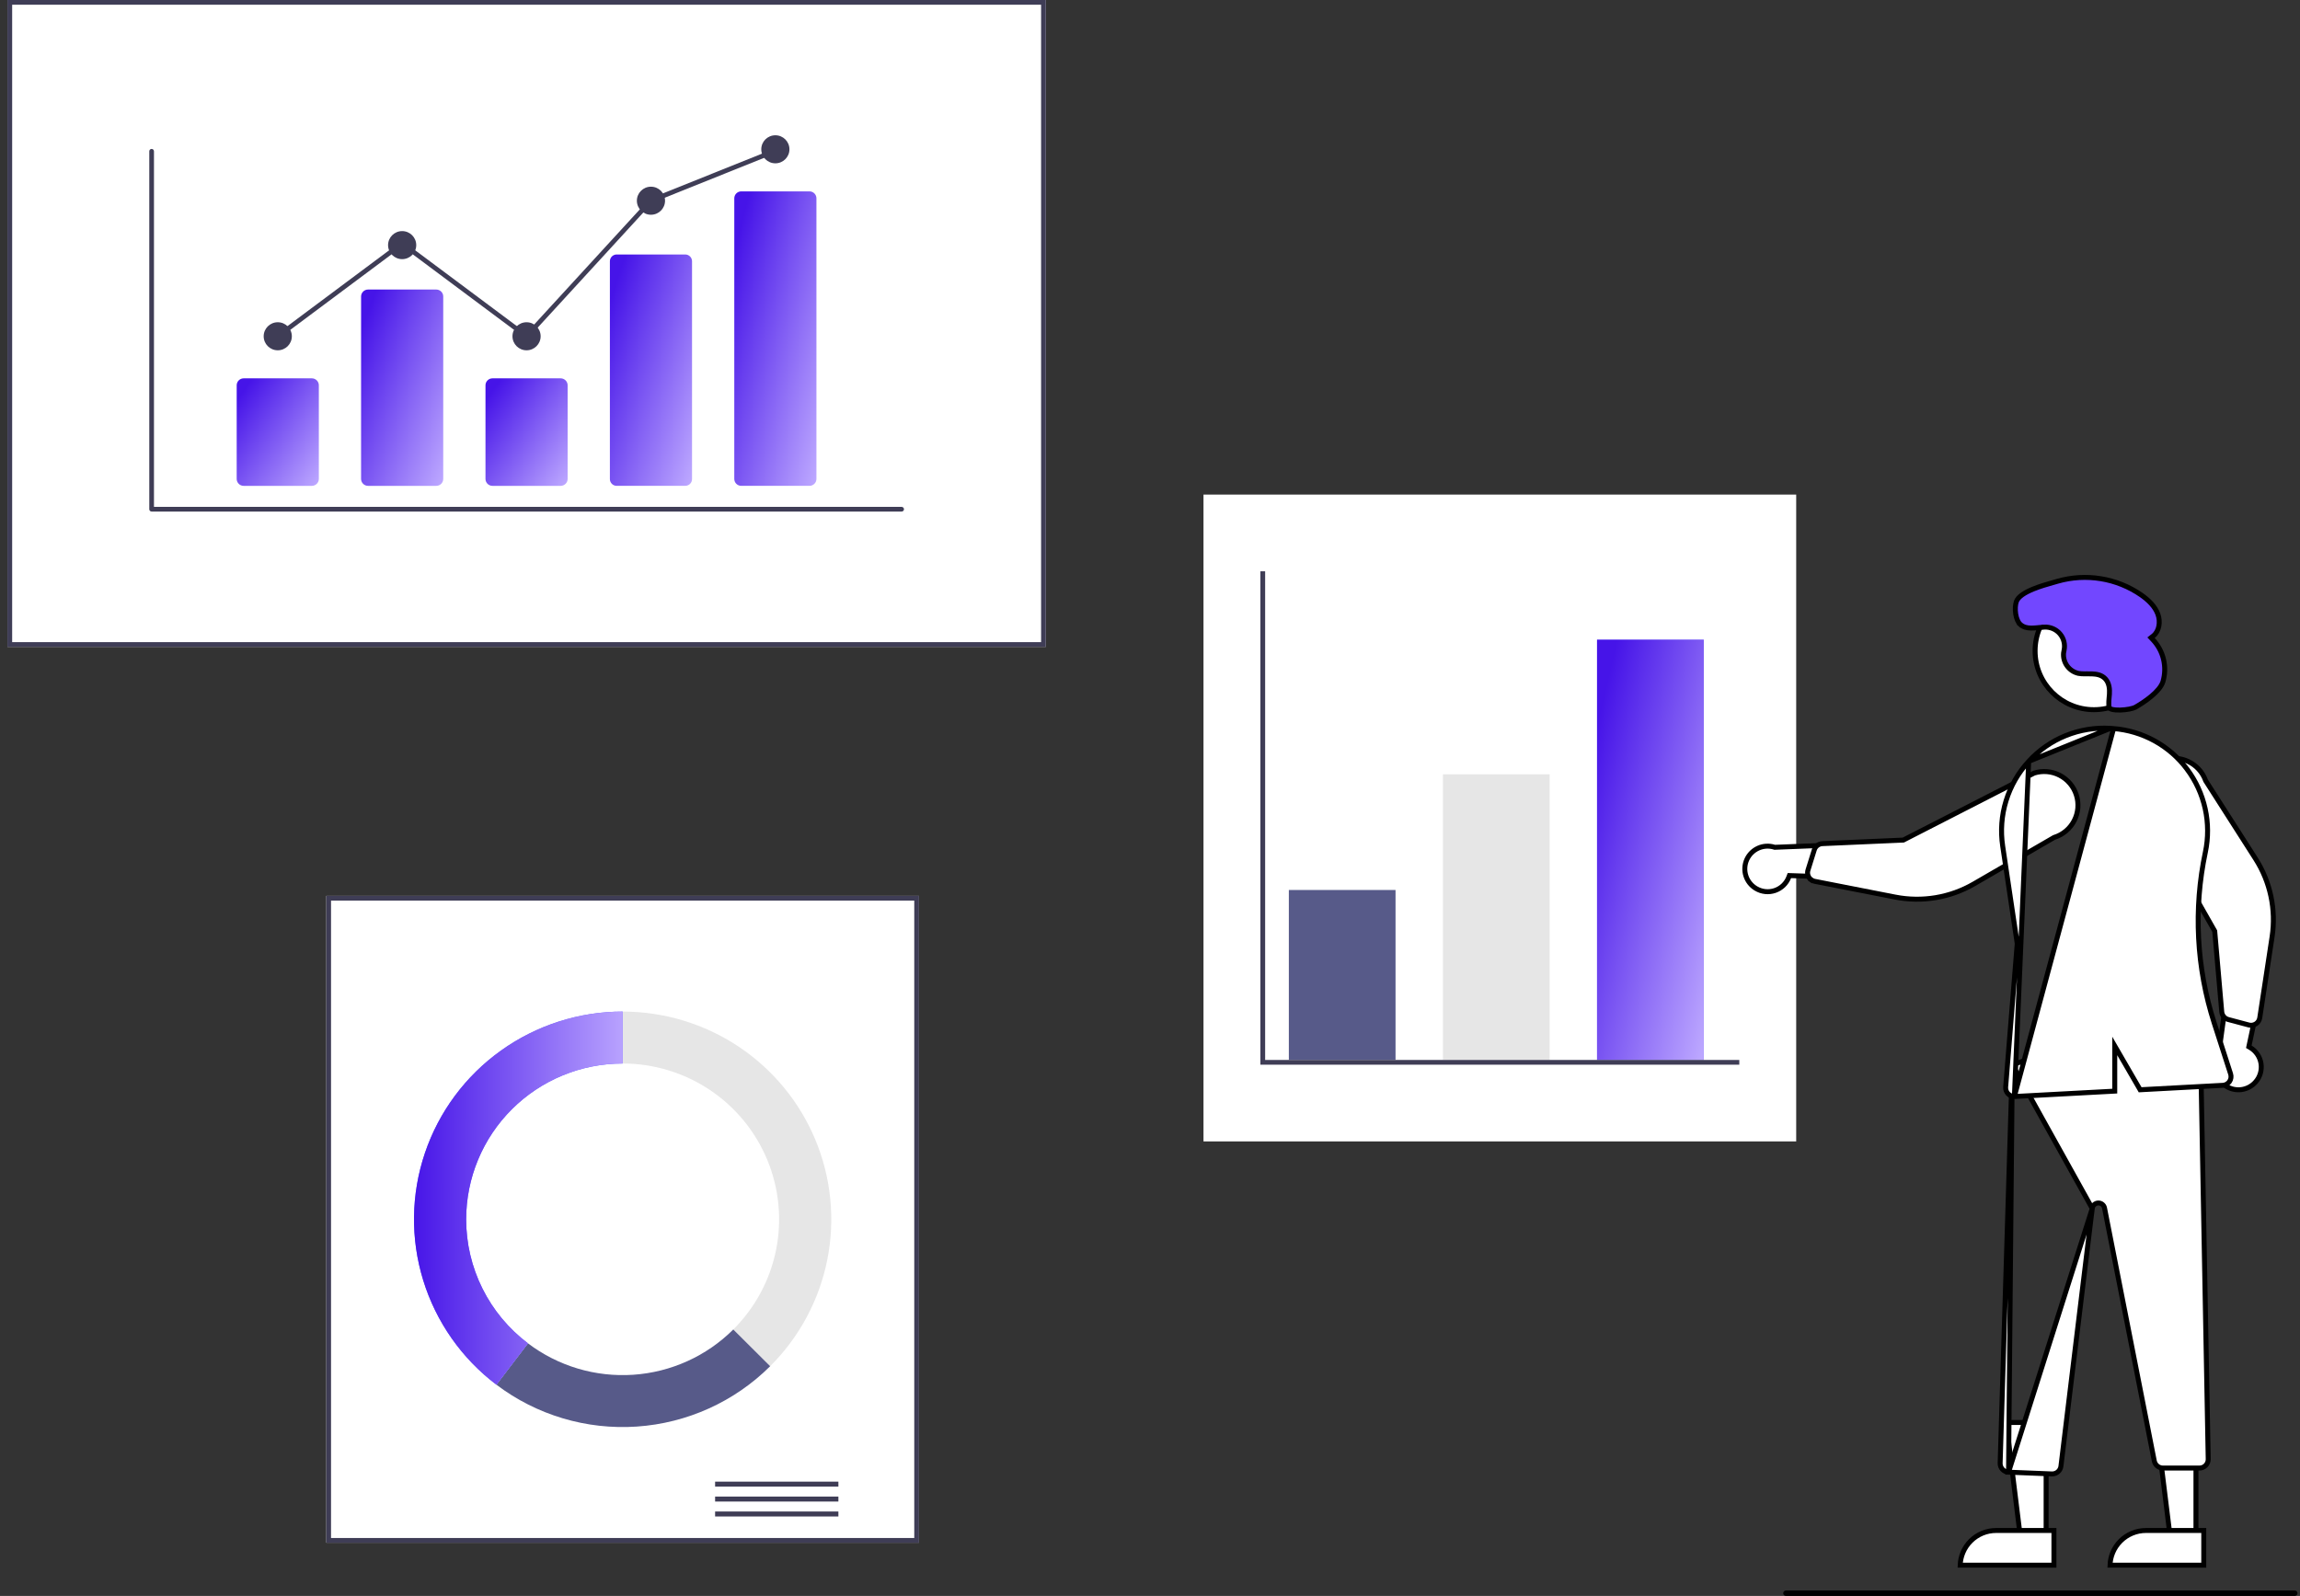 <svg width="232" height="161" viewBox="0 0 232 161" fill="none" xmlns="http://www.w3.org/2000/svg">
<rect x="0" y="0" width="232" height="161" fill="#333333" stroke="none"/>
<g clip-path="url(#clip0_0_1122)">
<path d="M105.493 65.254H0.748V0H105.493V65.254Z" fill="white"/>
<path d="M105.493 65.254H0.748V0H105.493V65.254ZM1.226 64.778H105.015V0.476H1.226V64.778Z" fill="#3F3D56"/>
<path d="M92.699 155.634H32.913V90.379H92.699V155.634Z" fill="white"/>
<path d="M92.699 155.634H32.913V90.379H92.699V155.634ZM33.391 155.157H92.221V90.856H33.391V155.157Z" fill="#3F3D56"/>
<path d="M84.568 149.471H72.132V149.973H84.568V149.471Z" fill="#3F3D56"/>
<path d="M84.568 150.977H72.132V151.479H84.568V150.977Z" fill="#3F3D56"/>
<path d="M84.568 152.483H72.132V152.985H84.568V152.483Z" fill="#3F3D56"/>
<path d="M62.806 102.049V107.289C65.927 107.289 68.979 108.211 71.575 109.938C74.17 111.665 76.193 114.12 77.388 116.992C78.582 119.864 78.895 123.024 78.286 126.073C77.677 129.122 76.174 131.923 73.966 134.121L77.686 137.826C80.63 134.895 82.634 131.161 83.446 127.095C84.258 123.03 83.841 118.816 82.248 114.987C80.656 111.157 77.958 107.884 74.498 105.581C71.037 103.278 66.968 102.049 62.806 102.049Z" fill="#E6E6E6"/>
<path d="M77.687 137.826L73.966 134.121C71.268 136.809 67.683 138.432 63.875 138.689C60.067 138.946 56.295 137.82 53.257 135.519L50.072 139.692C54.124 142.759 59.154 144.259 64.231 143.916C69.308 143.573 74.088 141.409 77.687 137.826Z" fill="#575A89"/>
<path d="M47.022 123.007C47.022 120.943 47.431 118.899 48.224 116.992C49.017 115.085 50.179 113.352 51.645 111.892C53.111 110.433 54.851 109.275 56.766 108.485C58.681 107.695 60.733 107.289 62.806 107.289V102.049C58.4 102.049 54.106 103.426 50.528 105.986C46.95 108.545 44.269 112.158 42.862 116.316C41.456 120.474 41.395 124.966 42.689 129.16C43.982 133.354 46.565 137.038 50.072 139.692L53.257 135.52C51.318 134.055 49.746 132.163 48.664 129.992C47.582 127.821 47.02 125.43 47.022 123.007Z" fill="#6C63FF"/>
<path d="M47.022 123.007C47.022 120.943 47.431 118.899 48.224 116.992C49.017 115.085 50.179 113.352 51.645 111.892C53.111 110.433 54.851 109.275 56.766 108.485C58.681 107.695 60.733 107.289 62.806 107.289V102.049C58.4 102.049 54.106 103.426 50.528 105.986C46.95 108.545 44.269 112.158 42.862 116.316C41.456 120.474 41.395 124.966 42.689 129.16C43.982 133.354 46.565 137.038 50.072 139.692L53.257 135.52C51.318 134.055 49.746 132.163 48.664 129.992C47.582 127.821 47.02 125.43 47.022 123.007Z" fill="url(#paint0_linear_0_1122)"/>
<path d="M181.182 115.148H121.396V49.894H181.182V115.148Z" fill="white"/>
<path d="M140.767 89.784H130.005V106.931H140.767V89.784Z" fill="#575A89"/>
<path d="M156.311 78.115H145.549V106.931H156.311V78.115Z" fill="#E6E6E6"/>
<path d="M171.855 64.54H161.094V106.931H171.855V64.54Z" fill="#6C63FF"/>
<path d="M171.855 64.54H161.094V106.931H171.855V64.54Z" fill="url(#paint1_linear_0_1122)"/>
<path d="M175.442 107.408H127.135V57.633H127.614V106.931H175.442V107.408Z" fill="#3F3D56"/>
<path d="M231.473 160.75H180.146C180.139 160.75 180.132 160.747 180.128 160.743C180.123 160.738 180.121 160.732 180.121 160.726C180.121 160.721 180.123 160.715 180.128 160.71C180.132 160.706 180.139 160.703 180.146 160.703H231.473C231.48 160.703 231.487 160.706 231.491 160.71C231.496 160.715 231.498 160.721 231.498 160.726C231.498 160.732 231.496 160.738 231.491 160.743C231.487 160.747 231.48 160.75 231.473 160.75Z" fill="white" stroke="black" stroke-width="0.5"/>
<path d="M90.946 51.607H15.294C15.232 51.607 15.171 51.582 15.127 51.538C15.083 51.493 15.058 51.434 15.058 51.371V15.261C15.058 15.199 15.083 15.139 15.127 15.094C15.171 15.05 15.232 15.025 15.294 15.025C15.357 15.025 15.418 15.05 15.462 15.094C15.506 15.139 15.531 15.199 15.531 15.261V51.135H90.946C90.977 51.135 91.008 51.141 91.037 51.153C91.066 51.165 91.092 51.182 91.114 51.204C91.136 51.226 91.154 51.252 91.166 51.281C91.178 51.309 91.184 51.34 91.184 51.371C91.184 51.402 91.178 51.433 91.166 51.462C91.154 51.49 91.136 51.516 91.114 51.538C91.092 51.56 91.066 51.577 91.037 51.589C91.008 51.601 90.977 51.607 90.946 51.607Z" fill="#3F3D56"/>
<path d="M31.458 49.014H24.577C24.391 49.014 24.212 48.94 24.081 48.809C23.949 48.677 23.875 48.499 23.875 48.314V38.868C23.875 38.682 23.949 38.504 24.081 38.373C24.212 38.242 24.391 38.168 24.577 38.168H31.458C31.644 38.168 31.823 38.242 31.955 38.373C32.087 38.504 32.161 38.682 32.161 38.868V48.314C32.161 48.499 32.087 48.677 31.955 48.809C31.823 48.94 31.644 49.014 31.458 49.014Z" fill="url(#paint2_linear_0_1122)"/>
<path d="M44.006 49.014H37.125C36.939 49.014 36.76 48.94 36.629 48.809C36.497 48.677 36.423 48.499 36.422 48.314V29.908C36.423 29.723 36.497 29.545 36.629 29.414C36.76 29.282 36.939 29.209 37.125 29.209H44.006C44.192 29.209 44.371 29.282 44.503 29.414C44.635 29.545 44.709 29.723 44.709 29.908V48.314C44.709 48.499 44.635 48.677 44.503 48.809C44.371 48.94 44.192 49.014 44.006 49.014Z" fill="url(#paint3_linear_0_1122)"/>
<path d="M56.554 49.014H49.673C49.487 49.014 49.308 48.94 49.177 48.809C49.045 48.677 48.971 48.499 48.971 48.314V38.868C48.971 38.682 49.045 38.504 49.177 38.373C49.308 38.242 49.487 38.168 49.673 38.168H56.554C56.74 38.168 56.919 38.242 57.051 38.373C57.183 38.504 57.257 38.682 57.257 38.868V48.314C57.257 48.499 57.183 48.677 57.051 48.809C56.919 48.94 56.74 49.014 56.554 49.014Z" fill="url(#paint4_linear_0_1122)"/>
<path d="M69.102 49.013H62.221C62.039 49.017 61.863 48.949 61.731 48.824C61.6 48.699 61.523 48.526 61.519 48.345V26.34C61.523 26.158 61.6 25.986 61.731 25.861C61.863 25.736 62.039 25.668 62.221 25.672H69.102C69.284 25.668 69.46 25.736 69.592 25.861C69.724 25.986 69.8 26.158 69.805 26.34V48.345C69.8 48.526 69.724 48.699 69.592 48.824C69.46 48.949 69.284 49.017 69.102 49.013Z" fill="url(#paint5_linear_0_1122)"/>
<path d="M81.65 49.013H74.769C74.583 49.013 74.404 48.939 74.273 48.808C74.141 48.677 74.067 48.499 74.067 48.314V20.006C74.067 19.82 74.141 19.642 74.273 19.511C74.404 19.38 74.583 19.306 74.769 19.306H81.65C81.837 19.306 82.015 19.38 82.147 19.511C82.279 19.642 82.353 19.82 82.353 20.006V48.314C82.353 48.499 82.279 48.677 82.147 48.808C82.015 48.939 81.837 49.013 81.65 49.013Z" fill="url(#paint6_linear_0_1122)"/>
<path d="M28.018 35.339C28.802 35.339 29.438 34.705 29.438 33.924C29.438 33.143 28.802 32.509 28.018 32.509C27.233 32.509 26.597 33.143 26.597 33.924C26.597 34.705 27.233 35.339 28.018 35.339Z" fill="#3F3D56"/>
<path d="M40.566 26.143C41.35 26.143 41.986 25.51 41.986 24.729C41.986 23.947 41.35 23.314 40.566 23.314C39.781 23.314 39.145 23.947 39.145 24.729C39.145 25.51 39.781 26.143 40.566 26.143Z" fill="#3F3D56"/>
<path d="M53.114 35.339C53.898 35.339 54.534 34.705 54.534 33.924C54.534 33.143 53.898 32.509 53.114 32.509C52.329 32.509 51.693 33.143 51.693 33.924C51.693 34.705 52.329 35.339 53.114 35.339Z" fill="#3F3D56"/>
<path d="M65.662 21.664C66.446 21.664 67.082 21.03 67.082 20.249C67.082 19.468 66.446 18.834 65.662 18.834C64.877 18.834 64.241 19.468 64.241 20.249C64.241 21.03 64.877 21.664 65.662 21.664Z" fill="#3F3D56"/>
<path d="M78.21 16.476C78.994 16.476 79.63 15.843 79.63 15.062C79.63 14.28 78.994 13.647 78.21 13.647C77.425 13.647 76.789 14.28 76.789 15.062C76.789 15.843 77.425 16.476 78.21 16.476Z" fill="#3F3D56"/>
<path d="M53.144 34.241L40.566 24.859L28.16 34.113L27.876 33.735L40.566 24.269L53.084 33.607L65.523 20.05L65.573 20.03L78.121 14.995L78.298 15.433L65.8 20.448L53.144 34.241Z" fill="#3F3D56"/>
<path d="M177.12 89.628L177.092 89.611C176.623 89.323 176.272 88.875 176.105 88.35C175.935 87.814 175.968 87.235 176.197 86.722C176.426 86.209 176.835 85.798 177.347 85.566C177.859 85.334 178.439 85.298 178.976 85.465L179.017 85.478L179.06 85.476L187.082 85.155L189.206 88.619L180.674 88.335L180.496 88.329L180.432 88.495C180.313 88.806 180.126 89.088 179.886 89.319C179.645 89.55 179.357 89.726 179.041 89.834C178.725 89.942 178.39 89.98 178.058 89.944C177.726 89.908 177.406 89.8 177.12 89.628Z" fill="white" stroke="black" stroke-width="0.5"/>
<path d="M227.527 109.145L227.526 109.146C227.158 109.571 226.647 109.846 226.09 109.92C225.532 109.993 224.967 109.86 224.502 109.545C224.036 109.23 223.702 108.755 223.564 108.211C223.425 107.667 223.491 107.09 223.749 106.592L223.769 106.553L223.775 106.511L224.863 98.564L228.649 97.081L226.875 105.423L226.838 105.598L226.991 105.689C227.277 105.862 227.521 106.095 227.707 106.372C227.893 106.649 228.015 106.963 228.067 107.292C228.118 107.622 228.096 107.958 228.003 108.278C227.91 108.599 227.747 108.894 227.527 109.145Z" fill="white" stroke="black" stroke-width="0.5"/>
<path d="M206.392 143.505L206.391 154.906L203.774 154.905L202.367 143.505L206.392 143.505Z" fill="white" stroke="black" stroke-width="0.5"/>
<path d="M197.723 157.896C197.738 157.463 197.831 157.036 197.997 156.634C198.179 156.195 198.446 155.796 198.783 155.459C199.12 155.123 199.519 154.856 199.959 154.674C200.399 154.492 200.871 154.398 201.347 154.398H201.347H201.347H201.347L207.179 154.399L207.179 157.897L197.723 157.896Z" fill="white" stroke="black" stroke-width="0.5"/>
<path d="M221.505 143.505L221.505 154.906L218.887 154.905L217.48 143.505L221.505 143.505Z" fill="white" stroke="black" stroke-width="0.5"/>
<path d="M212.837 157.896C212.852 157.463 212.944 157.036 213.111 156.634C213.293 156.195 213.56 155.796 213.896 155.459C214.233 155.123 214.633 154.856 215.073 154.674C215.513 154.492 215.984 154.398 216.46 154.398H216.46H216.461H216.461L222.292 154.399L222.292 157.897L212.837 157.896Z" fill="white" stroke="black" stroke-width="0.5"/>
<path d="M202.98 107.417C210.53 104.706 216.742 104.925 222.005 108.03L222.741 147.2L222.741 147.2C222.743 147.318 222.722 147.434 222.678 147.543C222.635 147.652 222.57 147.751 222.488 147.835C222.406 147.919 222.308 147.985 222.199 148.031C222.091 148.076 221.975 148.1 221.857 148.1H218.171C217.967 148.099 217.768 148.028 217.61 147.898C217.452 147.768 217.344 147.587 217.304 147.387C217.304 147.387 217.304 147.387 217.304 147.387L212.283 121.867C212.254 121.72 212.174 121.589 212.056 121.496C211.939 121.403 211.793 121.355 211.643 121.361C211.494 121.366 211.352 121.425 211.242 121.526C211.132 121.627 211.061 121.764 211.043 121.912L202.98 107.417ZM202.98 107.417L201.754 147.608C201.754 147.608 201.754 147.608 201.754 147.608C201.747 147.84 201.833 148.066 201.991 148.236C202.15 148.406 202.369 148.507 202.601 148.517M202.98 107.417L202.601 148.517M202.601 148.517C202.602 148.517 202.602 148.517 202.602 148.517L206.971 148.692C206.971 148.692 206.972 148.692 206.972 148.692C206.984 148.692 206.996 148.692 207.007 148.692C207.223 148.691 207.431 148.612 207.592 148.469C207.754 148.326 207.858 148.129 207.885 147.916C207.885 147.915 207.885 147.915 207.885 147.915L211.043 121.913L202.601 148.517Z" fill="white" stroke="black" stroke-width="0.5"/>
<path d="M217.152 65.663C217.152 68.939 214.495 71.594 211.216 71.594C207.937 71.594 205.279 68.939 205.279 65.663C205.279 62.388 207.937 59.732 211.216 59.732C214.495 59.732 217.152 62.388 217.152 65.663Z" fill="white" stroke="black" stroke-width="0.5"/>
<path d="M182.369 88.307L182.369 88.306C182.316 88.135 182.315 87.951 182.369 87.78L183.01 85.728C183.01 85.728 183.01 85.728 183.01 85.728C183.064 85.555 183.171 85.403 183.315 85.292C183.459 85.182 183.633 85.118 183.815 85.109C183.815 85.109 183.815 85.109 183.815 85.109L191.931 84.751L191.985 84.748L192.034 84.724L205.184 77.989C205.604 77.858 206.046 77.809 206.484 77.846C206.93 77.883 207.364 78.008 207.761 78.213C208.158 78.418 208.511 78.699 208.799 79.041C209.088 79.382 209.306 79.777 209.441 80.203C209.577 80.628 209.627 81.076 209.589 81.521C209.551 81.966 209.425 82.4 209.219 82.796C209.014 83.192 208.732 83.545 208.39 83.832C208.048 84.12 207.652 84.337 207.226 84.472L207.2 84.48L207.176 84.494L199.106 89.171L199.106 89.171C196.709 90.56 193.889 91.032 191.17 90.5L191.169 90.5L183.043 88.909C183.043 88.909 183.043 88.909 183.043 88.909C183.042 88.909 183.042 88.909 183.042 88.909C182.921 88.885 182.805 88.836 182.704 88.764L182.56 88.969L182.704 88.764C182.602 88.693 182.517 88.601 182.453 88.494L182.453 88.494C182.418 88.435 182.39 88.372 182.369 88.307Z" fill="white" stroke="black" stroke-width="0.5"/>
<path d="M227.367 103.38L227.366 103.38C227.197 103.441 227.013 103.449 226.839 103.403C226.839 103.403 226.839 103.403 226.839 103.403L224.761 102.85C224.761 102.85 224.761 102.85 224.761 102.85C224.585 102.803 224.428 102.703 224.312 102.565C224.195 102.426 224.123 102.254 224.107 102.073C224.107 102.073 224.107 102.073 224.107 102.073L223.403 93.987L223.398 93.933L223.371 93.885L216.076 81.047C215.927 80.633 215.86 80.194 215.878 79.755C215.896 79.309 216.003 78.871 216.191 78.465C216.379 78.06 216.645 77.696 216.974 77.394C217.303 77.091 217.689 76.857 218.109 76.704C218.529 76.55 218.975 76.481 219.421 76.5C219.868 76.519 220.306 76.626 220.712 76.814C221.117 77.003 221.481 77.269 221.783 77.598C222.086 77.927 222.32 78.313 222.473 78.733L222.482 78.758L222.497 78.782L227.518 86.638L227.518 86.638C229.009 88.971 229.601 91.766 229.185 94.502L229.185 94.502L227.94 102.682C227.921 102.805 227.877 102.922 227.81 103.026C227.743 103.131 227.655 103.22 227.551 103.288L227.551 103.288C227.493 103.326 227.431 103.357 227.367 103.38Z" fill="white" stroke="black" stroke-width="0.5"/>
<path d="M204.633 76.809L204.633 76.81C203.583 77.948 202.803 79.307 202.35 80.787C201.896 82.266 201.78 83.828 202.011 85.359L202.011 85.359L203.474 95.167L203.478 95.195L203.475 95.224L202.31 109.664C202.3 109.786 202.316 109.908 202.355 110.023C202.395 110.138 202.458 110.244 202.541 110.333C202.624 110.423 202.724 110.494 202.836 110.543C202.947 110.592 203.068 110.618 203.19 110.618L204.633 76.809ZM204.633 76.809C205.671 75.672 206.95 74.783 208.378 74.206C209.805 73.63 211.344 73.381 212.881 73.477L212.881 73.477M204.633 76.809L212.881 73.477M212.881 73.477C212.983 73.484 213.085 73.491 213.186 73.499L213.195 73.499M212.881 73.477L213.195 73.499M213.195 73.499C214.648 73.616 216.06 74.04 217.336 74.743C218.615 75.449 219.729 76.419 220.602 77.588L220.602 77.589C221.491 78.775 222.116 80.138 222.435 81.585C222.754 83.032 222.76 84.53 222.453 85.98L222.453 85.98C221.245 91.696 221.551 97.628 223.341 103.19L223.341 103.19L225 108.339L225 108.339C225.042 108.467 225.053 108.603 225.034 108.737C225.014 108.871 224.964 108.998 224.887 109.109C224.811 109.22 224.709 109.313 224.592 109.379C224.474 109.445 224.342 109.483 224.207 109.49L224.207 109.49L215.875 109.938L213.78 106.323L213.314 105.518V106.448V110.075L203.238 110.616L203.236 110.616C203.222 110.617 203.206 110.618 203.19 110.618L213.195 73.499Z" fill="white" stroke="black" stroke-width="0.5"/>
<path d="M206.197 63.265C206.022 63.275 205.842 63.293 205.669 63.311C205.615 63.316 205.561 63.322 205.509 63.327C205.283 63.349 205.067 63.366 204.86 63.361C204.45 63.353 204.09 63.265 203.781 62.988L203.614 63.174L203.781 62.988C203.559 62.79 203.394 62.398 203.322 61.933C203.252 61.473 203.281 61.003 203.39 60.689C203.471 60.455 203.672 60.224 203.984 60.002C204.293 59.781 204.688 59.585 205.117 59.411C205.794 59.136 206.526 58.929 207.101 58.766C207.257 58.721 207.403 58.68 207.532 58.642C208.956 58.231 210.455 58.142 211.918 58.382C213.381 58.621 214.773 59.184 215.991 60.028C216.722 60.543 217.369 61.167 217.66 61.95C217.952 62.736 217.795 63.686 217.188 64.164L216.973 64.333L217.161 64.532C217.686 65.088 218.056 65.772 218.234 66.516C218.411 67.259 218.39 68.036 218.173 68.769C218.018 69.265 217.557 69.784 216.991 70.254C216.433 70.718 215.811 71.106 215.391 71.348C215.285 71.408 215.07 71.478 214.781 71.533C214.499 71.588 214.171 71.624 213.856 71.632C213.538 71.639 213.248 71.617 213.037 71.561C212.802 71.499 212.763 71.425 212.76 71.411L212.757 71.399C212.757 71.399 212.757 71.399 212.757 71.399C212.709 71.198 212.703 70.986 212.716 70.756C212.722 70.641 212.733 70.524 212.744 70.403C212.745 70.393 212.746 70.382 212.747 70.371C212.758 70.261 212.769 70.148 212.776 70.034C212.809 69.541 212.77 68.918 212.367 68.484C211.99 68.076 211.475 67.997 211.003 67.981C210.85 67.975 210.688 67.977 210.531 67.978C210.449 67.978 210.368 67.979 210.292 67.979C210.061 67.978 209.847 67.969 209.65 67.932C209.193 67.829 208.789 67.564 208.513 67.185C208.237 66.807 208.109 66.341 208.151 65.875C208.162 65.788 208.18 65.697 208.201 65.602L208.201 65.601C208.264 65.31 208.259 65.008 208.186 64.719C208.113 64.429 207.974 64.161 207.78 63.935C207.586 63.708 207.342 63.53 207.067 63.414C206.792 63.298 206.495 63.246 206.197 63.265ZM206.197 63.265C206.197 63.265 206.197 63.265 206.198 63.265L206.212 63.514L206.197 63.265C206.197 63.265 206.197 63.265 206.197 63.265Z" fill="#7247FF" stroke="black" stroke-width="0.5"/>
</g>
<defs>
<linearGradient id="paint0_linear_0_1122" x1="41.648" y1="103.894" x2="63.582" y2="103.98" gradientUnits="userSpaceOnUse">
<stop stop-color="#4614E8"/>
<stop offset="1" stop-color="#BCA7FF"/>
</linearGradient>
<linearGradient id="paint1_linear_0_1122" x1="163.103" y1="64.509" x2="180.426" y2="68.504" gradientUnits="userSpaceOnUse">
<stop stop-color="#4614E8"/>
<stop offset="1" stop-color="#BCA7FF"/>
</linearGradient>
<linearGradient id="paint2_linear_0_1122" x1="25.422" y1="38.16" x2="34.903" y2="44.74" gradientUnits="userSpaceOnUse">
<stop stop-color="#4614E8"/>
<stop offset="1" stop-color="#BCA7FF"/>
</linearGradient>
<linearGradient id="paint3_linear_0_1122" x1="37.97" y1="29.194" x2="50.244" y2="33.859" gradientUnits="userSpaceOnUse">
<stop stop-color="#4614E8"/>
<stop offset="1" stop-color="#BCA7FF"/>
</linearGradient>
<linearGradient id="paint4_linear_0_1122" x1="50.518" y1="38.16" x2="59.999" y2="44.74" gradientUnits="userSpaceOnUse">
<stop stop-color="#4614E8"/>
<stop offset="1" stop-color="#BCA7FF"/>
</linearGradient>
<linearGradient id="paint5_linear_0_1122" x1="63.066" y1="25.654" x2="75.79" y2="29.758" gradientUnits="userSpaceOnUse">
<stop stop-color="#4614E8"/>
<stop offset="1" stop-color="#BCA7FF"/>
</linearGradient>
<linearGradient id="paint6_linear_0_1122" x1="75.614" y1="19.284" x2="88.814" y2="22.629" gradientUnits="userSpaceOnUse">
<stop stop-color="#4614E8"/>
<stop offset="1" stop-color="#BCA7FF"/>
</linearGradient>
<clipPath id="clip0_0_1122">
<rect width="231" height="161" fill="white" transform="translate(0.748)"/>
</clipPath>
</defs>
</svg>
